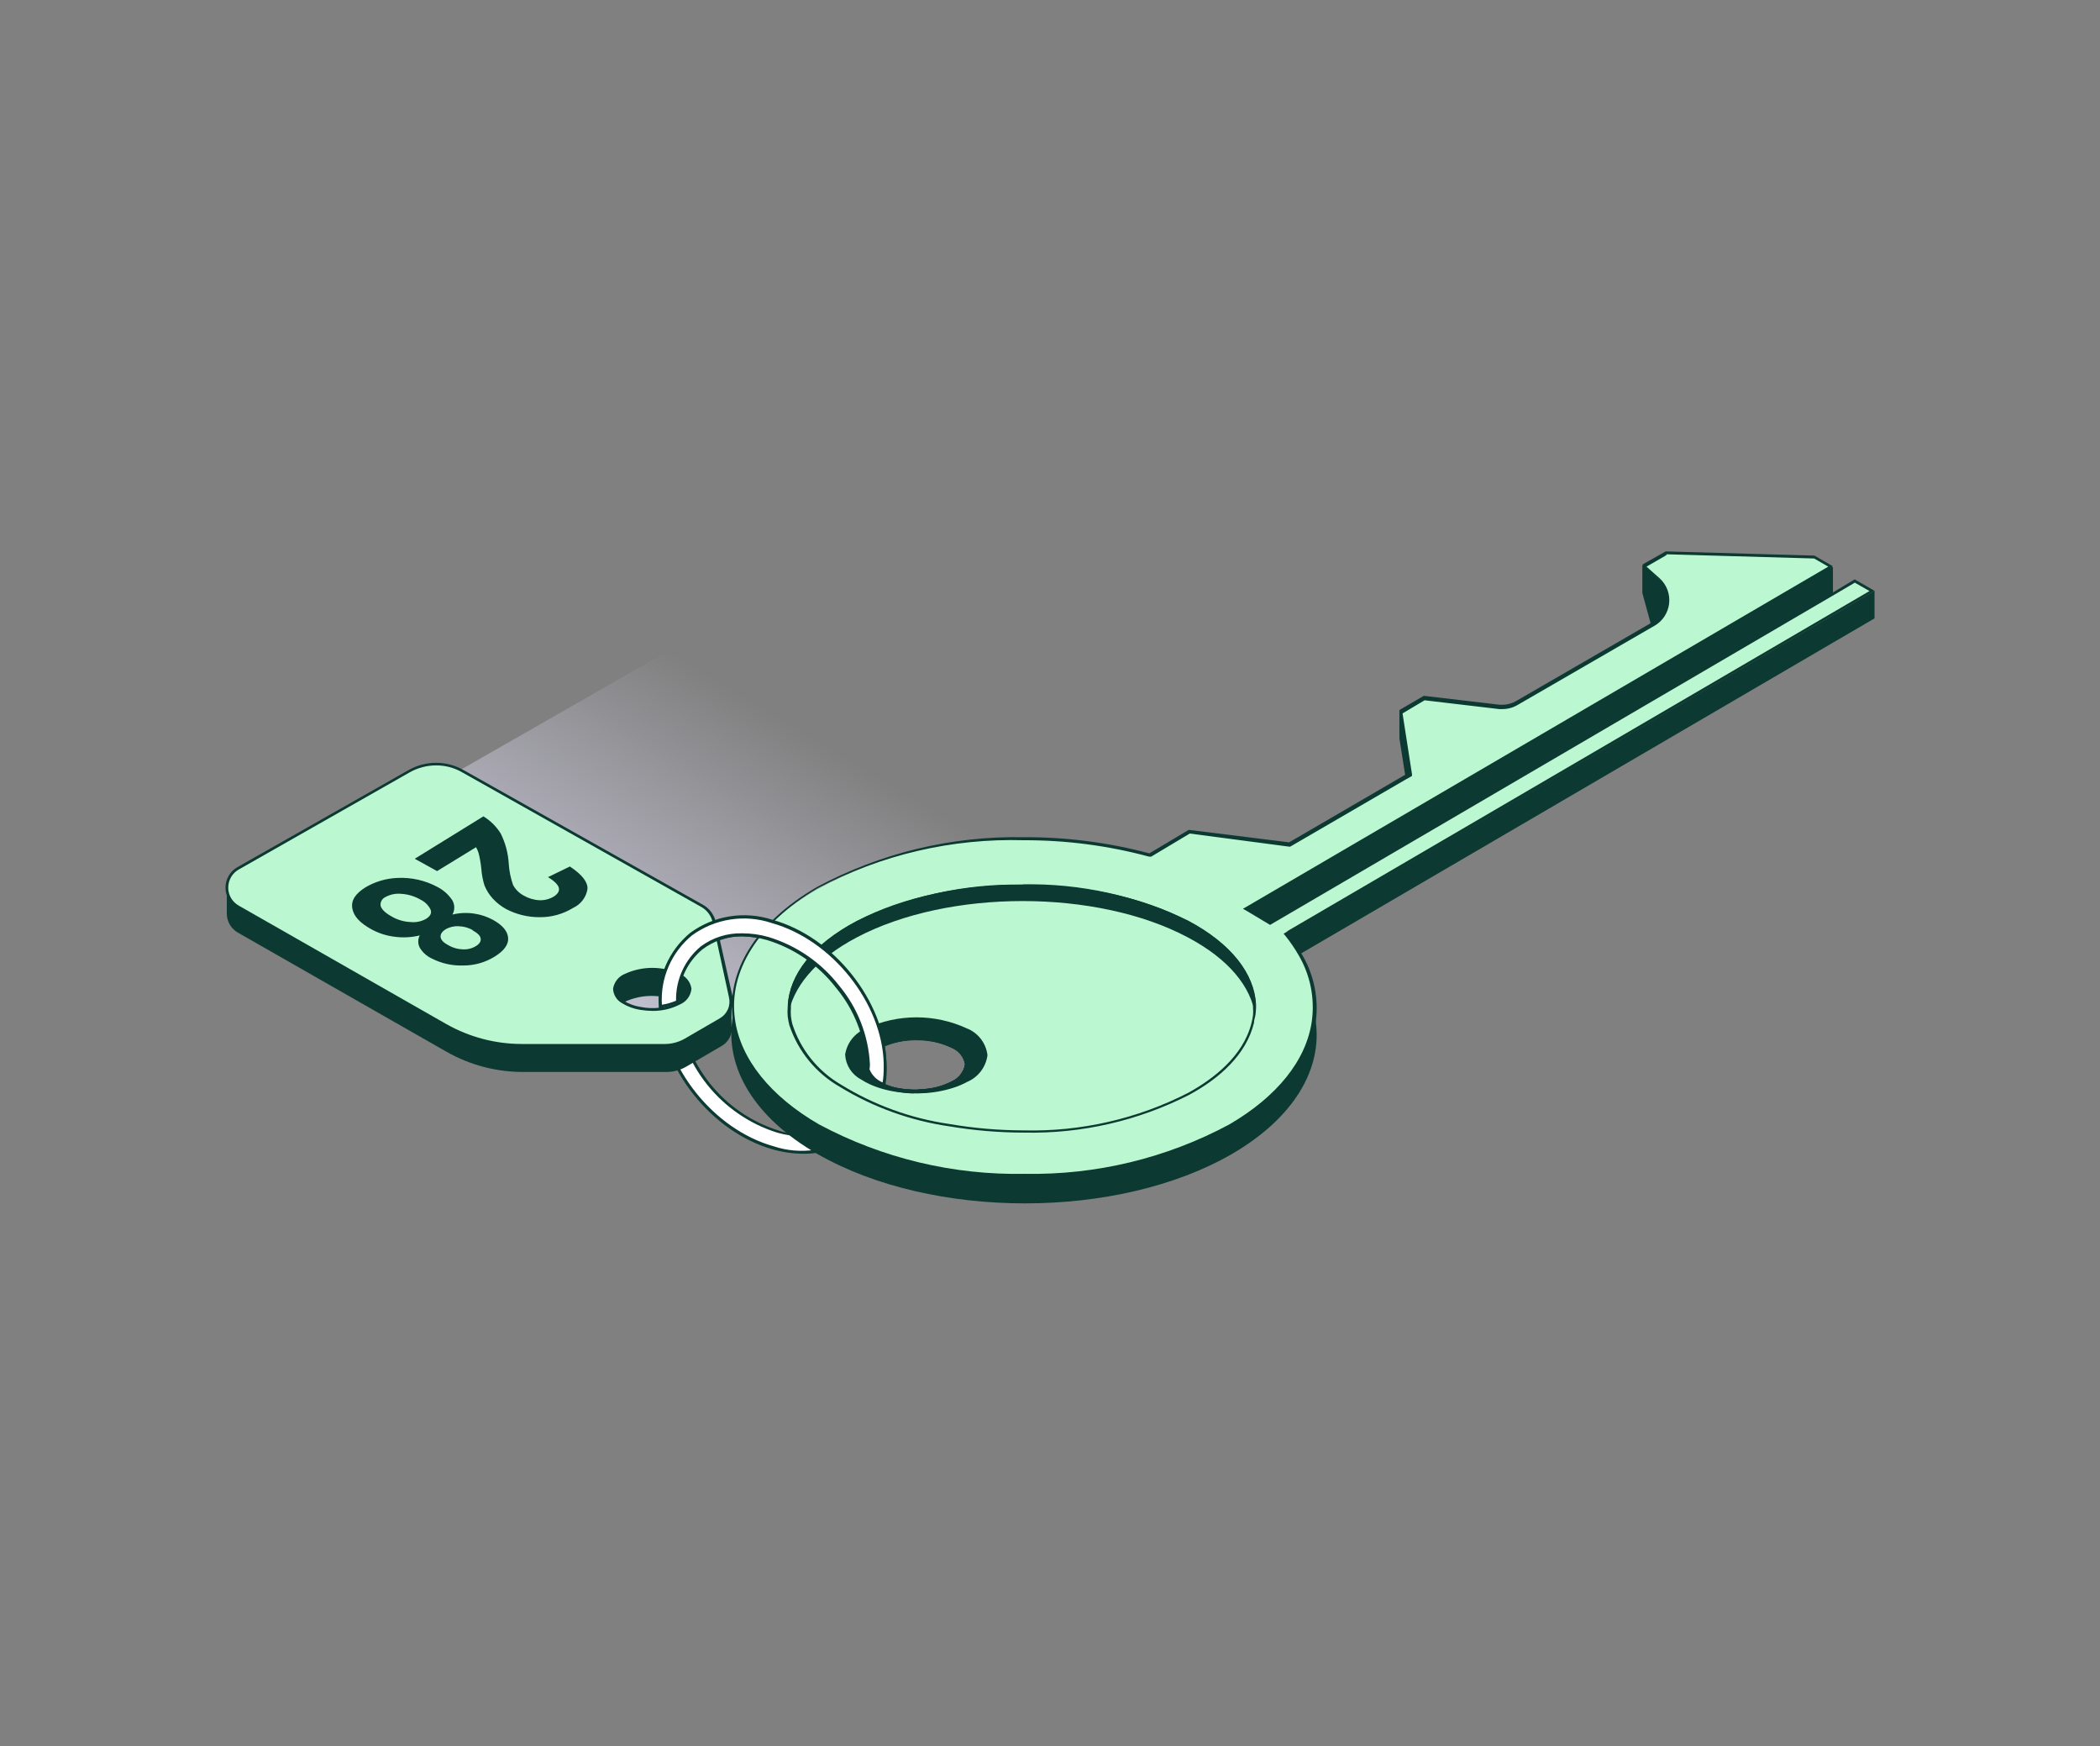 <svg xmlns="http://www.w3.org/2000/svg" width="160" height="133" viewBox="0 0 160 133" fill="none">
  <rect x="0" y="0" width="160" height="133" fill="#808080" stroke="none"/>
  <path style="mix-blend-mode:multiply" d="M90.999 57.65L52.999 79.73C52.331 80.116 51.572 80.32 50.8 80.32C50.027 80.32 49.268 80.116 48.599 79.73L25 65.72C24.886 65.653 24.791 65.557 24.725 65.442C24.66 65.327 24.625 65.197 24.625 65.065C24.625 64.933 24.66 64.803 24.725 64.688C24.791 64.573 24.886 64.477 25 64.41L65.2 41.41C65.314 41.346 65.443 41.312 65.575 41.312C65.706 41.312 65.835 41.346 65.95 41.41L90.999 56.33C91.116 56.396 91.213 56.492 91.28 56.608C91.347 56.724 91.383 56.856 91.383 56.99C91.383 57.124 91.347 57.256 91.28 57.372C91.213 57.487 91.116 57.584 90.999 57.65Z" fill="url(#paint0_linear_990_53131)"/>
  <path d="M61.212 87.77C60.437 87.765 59.667 87.654 58.922 87.44C54.302 86.16 50.442 81.32 50.322 76.66C50.247 75.629 50.42 74.595 50.827 73.645C51.234 72.695 51.863 71.856 52.662 71.2C53.537 70.552 54.555 70.123 55.63 69.949C56.706 69.775 57.807 69.861 58.842 70.2C61.188 70.939 63.26 72.362 64.792 74.286C66.324 76.21 67.247 78.548 67.442 81C67.521 82.037 67.35 83.078 66.943 84.035C66.535 84.993 65.904 85.838 65.102 86.5C63.985 87.348 62.614 87.796 61.212 87.77ZM56.552 71.22C55.438 71.192 54.348 71.544 53.462 72.22C52.827 72.754 52.327 73.431 52.006 74.197C51.684 74.962 51.549 75.792 51.612 76.62C51.792 78.796 52.616 80.868 53.978 82.574C55.341 84.28 57.18 85.543 59.262 86.2C60.093 86.481 60.979 86.562 61.848 86.437C62.716 86.312 63.543 85.984 64.262 85.48C64.897 84.944 65.396 84.265 65.716 83.498C66.036 82.731 66.168 81.898 66.102 81.07C65.919 78.896 65.095 76.825 63.733 75.121C62.37 73.417 60.532 72.157 58.452 71.5C57.834 71.321 57.195 71.227 56.552 71.22Z" fill="white"/>
  <path d="M61.211 87.881C60.426 87.876 59.646 87.766 58.891 87.551C54.231 86.251 50.341 81.361 50.211 76.661C50.139 75.613 50.316 74.563 50.73 73.598C51.144 72.633 51.782 71.78 52.591 71.111C53.485 70.46 54.52 70.03 55.611 69.857C56.703 69.683 57.82 69.77 58.871 70.111C63.531 71.411 67.421 76.301 67.541 81.001C67.618 82.048 67.444 83.099 67.031 84.064C66.619 85.03 65.981 85.882 65.171 86.551C64.039 87.427 62.643 87.896 61.211 87.881ZM56.551 70.001C55.173 69.972 53.826 70.413 52.731 71.251C51.945 71.896 51.326 72.721 50.926 73.655C50.526 74.59 50.356 75.607 50.431 76.621C50.551 81.241 54.371 86.031 58.941 87.311C59.951 87.647 61.026 87.741 62.079 87.584C63.131 87.428 64.133 87.026 65.001 86.411C65.796 85.763 66.423 84.933 66.829 83.991C67.235 83.049 67.407 82.024 67.331 81.001C67.211 76.381 63.391 71.591 58.811 70.311C58.076 70.104 57.315 70 56.551 70.001ZM61.211 86.561C60.534 86.555 59.862 86.458 59.211 86.271C57.109 85.609 55.252 84.335 53.877 82.613C52.502 80.89 51.672 78.797 51.491 76.601C51.422 75.755 51.557 74.905 51.884 74.122C52.211 73.339 52.721 72.646 53.371 72.101C54.108 71.583 54.956 71.246 55.848 71.118C56.739 70.989 57.648 71.073 58.501 71.361C60.606 72.022 62.467 73.297 63.844 75.021C65.221 76.745 66.052 78.841 66.231 81.041C66.297 81.885 66.161 82.732 65.834 83.513C65.507 84.294 64.999 84.986 64.351 85.531C63.453 86.227 62.347 86.6 61.211 86.591V86.561ZM56.551 71.321C55.468 71.311 54.412 71.663 53.551 72.321C52.929 72.846 52.441 73.511 52.127 74.263C51.815 75.014 51.685 75.829 51.751 76.641C51.928 78.793 52.743 80.844 54.092 82.531C55.44 84.217 57.261 85.464 59.321 86.111C60.142 86.396 61.02 86.481 61.881 86.359C62.742 86.238 63.561 85.913 64.271 85.411C64.882 84.876 65.358 84.204 65.659 83.449C65.96 82.695 66.077 81.88 66.001 81.071C65.828 78.917 65.014 76.865 63.666 75.177C62.316 73.49 60.494 72.244 58.431 71.601C57.82 71.425 57.188 71.331 56.551 71.321Z" fill="#0C3932"/>
  <path d="M55.731 78.191V76.331H55.351L54.421 72.221C54.359 71.963 54.243 71.721 54.081 71.511C53.919 71.301 53.715 71.127 53.481 71.001L35.261 60.741C34.642 60.392 33.942 60.209 33.231 60.209C32.52 60.209 31.821 60.392 31.201 60.741L18.731 67.821L17.281 67.591V69.591C17.281 69.886 17.36 70.177 17.509 70.431C17.659 70.686 17.873 70.897 18.131 71.041L34.001 80.101C35.783 81.119 37.8 81.653 39.851 81.651H50.791C51.326 81.649 51.851 81.504 52.311 81.231L54.981 79.671C55.234 79.527 55.442 79.314 55.58 79.058C55.718 78.802 55.781 78.511 55.761 78.221L55.731 78.191ZM52.571 77.331C52.538 77.565 52.446 77.786 52.302 77.974C52.158 78.161 51.969 78.308 51.751 78.401C50.821 78.857 49.766 78.99 48.751 78.781C48.273 78.715 47.814 78.552 47.401 78.301C47.219 78.201 47.066 78.057 46.954 77.882C46.842 77.708 46.776 77.508 46.761 77.301C46.808 77.076 46.91 76.867 47.059 76.692C47.207 76.518 47.397 76.383 47.611 76.301C48.252 76.009 48.947 75.858 49.651 75.858C50.355 75.858 51.051 76.009 51.691 76.301C51.903 76.384 52.089 76.52 52.234 76.694C52.38 76.869 52.478 77.078 52.521 77.301L52.571 77.331Z" fill="#0C3932"/>
  <path d="M53.481 68.999L35.261 58.719C34.642 58.371 33.943 58.188 33.231 58.188C32.52 58.188 31.821 58.371 31.201 58.719L18.141 66.139C17.881 66.287 17.665 66.501 17.515 66.759C17.364 67.017 17.285 67.311 17.285 67.609C17.285 67.908 17.364 68.202 17.515 68.46C17.665 68.718 17.881 68.932 18.141 69.079L33.961 78.079C35.742 79.098 37.76 79.63 39.811 79.619H50.751C51.285 79.62 51.81 79.479 52.271 79.209L54.941 77.649C55.232 77.481 55.461 77.225 55.596 76.917C55.731 76.609 55.764 76.267 55.691 75.939L54.401 70.229C54.343 69.971 54.231 69.728 54.073 69.516C53.914 69.304 53.713 69.128 53.481 68.999ZM52.571 75.319C52.538 75.553 52.446 75.775 52.302 75.962C52.158 76.15 51.969 76.297 51.751 76.389C50.821 76.844 49.767 76.981 48.751 76.779C48.273 76.71 47.813 76.543 47.401 76.289C47.218 76.192 47.062 76.048 46.95 75.873C46.838 75.698 46.773 75.497 46.761 75.289C46.807 75.064 46.909 74.855 47.058 74.68C47.206 74.505 47.397 74.371 47.611 74.289C48.251 73.993 48.947 73.84 49.651 73.84C50.356 73.84 51.052 73.993 51.691 74.289C51.904 74.371 52.092 74.506 52.237 74.681C52.382 74.856 52.48 75.066 52.521 75.289L52.571 75.319Z" fill="#BBF7D0"/>
  <path d="M39.78 79.74C37.721 79.74 35.698 79.202 33.91 78.18L18.09 69.18C17.814 69.022 17.584 68.795 17.424 68.52C17.264 68.245 17.18 67.933 17.18 67.615C17.18 67.297 17.264 66.984 17.424 66.709C17.584 66.434 17.814 66.207 18.09 66.05L31.14 58.65C31.777 58.29 32.495 58.102 33.225 58.102C33.956 58.102 34.674 58.29 35.31 58.65L53.53 68.9C53.779 69.033 53.998 69.218 54.17 69.442C54.342 69.666 54.465 69.925 54.53 70.2L55.81 75.89C55.891 76.241 55.856 76.609 55.71 76.939C55.564 77.269 55.315 77.543 55 77.72L52.33 79.28C51.851 79.56 51.306 79.708 50.75 79.71H39.81L39.78 79.74ZM33.23 58.3C32.53 58.299 31.842 58.478 31.23 58.82L18.19 66.23C17.947 66.368 17.744 66.569 17.604 66.811C17.463 67.054 17.389 67.329 17.39 67.61C17.389 67.889 17.463 68.163 17.603 68.404C17.744 68.645 17.947 68.844 18.19 68.98L34 78C35.76 78.997 37.748 79.521 39.77 79.52H50.71C51.227 79.509 51.733 79.368 52.18 79.11L54.85 77.56C55.122 77.403 55.336 77.162 55.46 76.874C55.585 76.586 55.613 76.265 55.54 75.96L54.3 70.25C54.245 70.005 54.138 69.775 53.988 69.573C53.839 69.372 53.649 69.204 53.43 69.08L35.2 58.82C34.601 58.476 33.922 58.296 33.23 58.3ZM49.72 77C49.406 76.997 49.091 76.971 48.78 76.92C48.288 76.844 47.815 76.671 47.39 76.41C47.192 76.301 47.024 76.142 46.905 75.949C46.786 75.757 46.719 75.536 46.71 75.31C46.749 75.059 46.853 74.824 47.011 74.626C47.169 74.427 47.375 74.274 47.61 74.18C48.266 73.878 48.979 73.722 49.7 73.722C50.422 73.722 51.135 73.878 51.79 74.18C52.023 74.271 52.227 74.421 52.383 74.616C52.539 74.811 52.642 75.043 52.68 75.29V75.35C52.649 75.603 52.551 75.844 52.397 76.048C52.242 76.252 52.036 76.411 51.8 76.51C51.157 76.84 50.443 77.008 49.72 77ZM49.72 73.94C49.028 73.926 48.343 74.077 47.72 74.38C47.519 74.454 47.339 74.58 47.201 74.745C47.062 74.91 46.969 75.108 46.93 75.32C46.944 75.509 47.005 75.692 47.108 75.851C47.211 76.01 47.353 76.14 47.52 76.23C47.918 76.471 48.36 76.631 48.82 76.7C49.798 76.895 50.813 76.765 51.71 76.33C51.912 76.242 52.087 76.103 52.22 75.928C52.353 75.753 52.44 75.547 52.47 75.33C52.434 75.121 52.344 74.926 52.209 74.763C52.074 74.6 51.898 74.475 51.7 74.4C51.083 74.076 50.397 73.905 49.7 73.9L49.72 73.94Z" fill="#0C3932"/>
  <path d="M33.301 66.351L31.601 65.411L36.831 62.181C37.368 62.508 37.82 62.956 38.151 63.491C38.508 64.208 38.716 64.991 38.761 65.791C38.797 66.343 38.908 66.888 39.091 67.411C39.279 67.755 39.564 68.037 39.911 68.221C40.281 68.433 40.696 68.553 41.121 68.571C41.497 68.58 41.868 68.483 42.191 68.291C42.501 68.091 42.631 67.881 42.581 67.641C42.531 67.401 42.261 67.121 41.751 66.811L43.421 66.001C44.341 66.611 44.791 67.181 44.761 67.711C44.712 68.022 44.587 68.317 44.397 68.568C44.207 68.819 43.958 69.019 43.671 69.151C42.9 69.627 42.008 69.874 41.101 69.861C40.209 69.865 39.33 69.648 38.541 69.231C38.168 69.023 37.83 68.756 37.541 68.441C37.275 68.147 37.061 67.808 36.911 67.441C36.783 67.025 36.702 66.595 36.671 66.161C36.632 65.77 36.565 65.382 36.471 65.001C36.423 64.837 36.356 64.679 36.271 64.531L33.301 66.351ZM34.471 69.661C35.018 69.529 35.585 69.505 36.141 69.591C36.635 69.664 37.112 69.823 37.551 70.061C38.261 70.451 38.651 70.891 38.711 71.401C38.771 71.911 38.431 72.401 37.711 72.851C36.986 73.306 36.147 73.545 35.291 73.541C34.455 73.57 33.625 73.384 32.881 73.001C32.506 72.823 32.193 72.538 31.981 72.181C31.906 72.037 31.867 71.878 31.867 71.716C31.867 71.554 31.906 71.394 31.981 71.251C31.353 71.403 30.702 71.437 30.061 71.351C29.448 71.277 28.854 71.087 28.311 70.791C27.421 70.301 26.941 69.791 26.841 69.181C26.741 68.571 27.081 68.071 27.841 67.591C28.585 67.151 29.427 66.903 30.291 66.871C31.356 66.821 32.414 67.063 33.351 67.571C33.8 67.805 34.181 68.149 34.461 68.571C34.557 68.736 34.609 68.923 34.611 69.115C34.613 69.306 34.565 69.494 34.471 69.661ZM32.051 68.531C31.594 68.264 31.08 68.109 30.551 68.081C30.131 68.042 29.709 68.133 29.341 68.341C29.221 68.399 29.123 68.495 29.062 68.614C29 68.733 28.979 68.869 29.001 69.001C29.081 69.281 29.371 69.551 29.881 69.831C30.306 70.073 30.783 70.21 31.271 70.231C31.676 70.275 32.084 70.195 32.441 70.001C32.801 69.781 32.921 69.531 32.791 69.251C32.627 68.938 32.368 68.686 32.051 68.531ZM36.051 70.861C35.713 70.666 35.331 70.559 34.941 70.551C34.592 70.529 34.243 70.613 33.941 70.791C33.661 70.971 33.541 71.171 33.571 71.391C33.601 71.611 33.811 71.811 34.181 72.011C34.508 72.197 34.876 72.3 35.251 72.311C35.601 72.333 35.95 72.25 36.251 72.071C36.541 71.891 36.661 71.691 36.621 71.471C36.581 71.251 36.351 71.051 36.001 70.861H36.051ZM142.821 47.101V45.001L98.261 71.051L95.091 71.331L139.651 45.271V43.201H139.571L125.131 43.051V45.171L125.771 47.511L126.111 48.731L114.471 55.731L106.621 54.111V56.231L107.061 59.041L107.361 61.041L98.211 66.361L90.561 65.361L87.561 67.151C79.261 64.861 69.041 65.701 62.201 69.681C58.351 71.921 56.201 74.781 55.791 77.681C55.281 81.341 57.441 85.111 62.301 87.911C71.041 92.911 85.161 92.911 93.841 87.911C98.621 85.131 100.761 81.401 100.241 77.761C99.973 76.076 99.239 74.5 98.121 73.211L99.171 72.601L142.821 47.101ZM68.611 82.941C67.984 82.85 67.382 82.632 66.841 82.301C66.618 82.184 66.429 82.013 66.291 81.803C66.153 81.593 66.07 81.351 66.051 81.101C66.051 80.631 66.451 80.181 67.111 79.831C67.96 79.426 68.891 79.225 69.831 79.241C70.765 79.225 71.689 79.427 72.531 79.831C72.79 79.94 73.017 80.113 73.192 80.333C73.367 80.553 73.483 80.814 73.531 81.091C73.484 81.373 73.367 81.639 73.193 81.865C73.019 82.092 72.791 82.272 72.531 82.391C71.816 82.761 71.026 82.966 70.221 82.991C69.975 83.011 69.728 83.011 69.481 82.991C69.191 82.993 68.9 82.976 68.611 82.941Z" fill="#0C3932"/>
  <path d="M78.1 89.51C72.617 89.623 67.197 88.325 62.36 85.74C58.62 83.58 56.36 80.74 55.9 77.74C55.38 74.01 57.69 70.35 62.26 67.74C67.082 65.106 72.507 63.772 78 63.87C81.235 63.864 84.457 64.287 87.58 65.13L90.58 63.33L98.23 64.33L107.11 59.16L107.47 58.95L106.73 54.19L108.5 53.19L114.21 53.86H114.47C114.851 53.861 115.225 53.757 115.55 53.56L125.98 47.56C126.275 47.389 126.525 47.152 126.711 46.867C126.897 46.583 127.013 46.258 127.05 45.92C127.089 45.582 127.047 45.24 126.927 44.921C126.807 44.603 126.612 44.318 126.36 44.09L125.29 43.09L126.93 42.09L138.2 42.42L139.44 43.13L94.89 69.22L96.76 70.29L141.31 44.23L142.62 44.98L98 71.1L98.07 71.19C98.442 71.659 98.777 72.158 99.07 72.68C99.997 74.209 100.371 76.009 100.13 77.78C99.71 80.78 97.45 83.6 93.78 85.78C88.959 88.367 83.551 89.665 78.08 89.55L78.1 89.51ZM69.83 79.14C68.873 79.12 67.924 79.326 67.06 79.74C66.784 79.857 66.542 80.043 66.357 80.279C66.171 80.515 66.049 80.794 66 81.09C66.019 81.357 66.104 81.616 66.249 81.842C66.394 82.067 66.594 82.252 66.83 82.38C67.375 82.698 67.976 82.908 68.6 83C68.895 83.047 69.192 83.077 69.49 83.09H70.24C71.062 83.063 71.868 82.854 72.6 82.48C72.883 82.362 73.132 82.173 73.321 81.931C73.51 81.689 73.634 81.403 73.68 81.1C73.628 80.799 73.499 80.517 73.307 80.281C73.114 80.045 72.864 79.862 72.58 79.75C71.725 79.331 70.782 79.122 69.83 79.14Z" fill="#BBF7D0"/>
  <path d="M126.999 42.22L138.219 42.54L139.299 43.16L94.999 69.05L94.7 69.22L94.999 69.39L96.669 70.39L96.769 70.45L96.87 70.39L139.759 45.3L141.32 44.38L142.439 45.02L98.159 70.88L97.999 71L97.799 71.12L97.95 71.3C98.32 71.763 98.655 72.255 98.95 72.77C99.832 74.278 100.184 76.038 99.95 77.77C99.529 80.77 97.29 83.54 93.639 85.66C88.865 88.217 83.515 89.508 78.1 89.41C72.634 89.52 67.231 88.225 62.41 85.65C58.7 83.51 56.41 80.65 55.999 77.65C55.48 73.96 57.779 70.33 62.309 67.65C67.138 65.103 72.543 63.845 77.999 64C81.224 63.99 84.436 64.41 87.549 65.25H87.71L90.65 63.49L98.23 64.49H98.299L107.16 59.34L107.47 59.17L107.58 59.1V58.97L106.86 54.34L108.54 53.34L114.22 54.01H114.489C114.887 54.009 115.277 53.902 115.62 53.7L125.889 47.76L126.049 47.67C126.358 47.494 126.621 47.248 126.816 46.951C127.011 46.654 127.133 46.315 127.172 45.962C127.211 45.609 127.166 45.252 127.041 44.919C126.915 44.587 126.712 44.289 126.449 44.05L125.449 43.16L126.939 42.3L126.999 42.22ZM69.909 83.22H70.29C71.123 83.192 71.94 82.977 72.68 82.59C72.981 82.467 73.245 82.266 73.443 82.008C73.642 81.749 73.768 81.443 73.809 81.12C73.759 80.802 73.626 80.503 73.424 80.252C73.223 80.002 72.959 79.808 72.659 79.69C71.781 79.288 70.826 79.08 69.859 79.08C68.893 79.08 67.938 79.288 67.059 79.69C66.756 79.808 66.489 80.002 66.283 80.255C66.078 80.507 65.942 80.809 65.889 81.13C65.907 81.415 65.997 81.69 66.151 81.93C66.305 82.169 66.518 82.366 66.769 82.5C67.334 82.849 67.963 83.08 68.62 83.18C68.921 83.227 69.225 83.257 69.529 83.27L69.909 83.22ZM126.91 42L125.139 43L126.299 44.07C126.54 44.287 126.725 44.559 126.84 44.861C126.955 45.164 126.996 45.49 126.961 45.812C126.926 46.134 126.815 46.443 126.638 46.714C126.46 46.985 126.221 47.209 125.939 47.37L125.779 47.46L115.51 53.4C115.205 53.576 114.861 53.672 114.51 53.68H114.26L108.48 53L106.629 54.08L107.37 58.84L107.069 59.01L98.219 64.16L90.57 63.21L87.57 65C84.448 64.167 81.23 63.754 77.999 63.77C72.512 63.664 67.088 64.969 62.249 67.56C57.459 70.34 55.33 74.07 55.84 77.71C56.26 80.71 58.429 83.56 62.349 85.82C67.191 88.404 72.612 89.709 78.1 89.61C83.587 89.719 89.01 88.418 93.85 85.83C97.7 83.59 99.85 80.73 100.25 77.83C100.486 76.038 100.109 74.22 99.18 72.67C98.868 72.144 98.517 71.642 98.129 71.17L98.26 71.09L142.82 45L141.309 44.13L139.649 45.13L96.76 70.18L95.09 69.18L139.579 43.18L139.649 43.13L138.24 42.32L126.91 42ZM69.909 83H69.499C69.201 82.99 68.904 82.96 68.609 82.91C67.982 82.819 67.38 82.601 66.84 82.27C66.617 82.153 66.427 81.982 66.289 81.772C66.151 81.562 66.068 81.321 66.049 81.07C66.049 80.6 66.45 80.15 67.109 79.8C67.958 79.396 68.889 79.194 69.829 79.21C70.763 79.194 71.688 79.396 72.529 79.8C72.788 79.91 73.015 80.082 73.19 80.302C73.365 80.523 73.481 80.783 73.529 81.06C73.482 81.342 73.366 81.608 73.191 81.834C73.017 82.061 72.79 82.242 72.529 82.36C71.814 82.73 71.025 82.935 70.219 82.96L69.909 83Z" fill="#0C3932"/>
  <path d="M78.001 86.191C76.091 86.192 74.184 86.031 72.301 85.711C69.365 85.287 66.547 84.266 64.021 82.711C62.236 81.676 60.894 80.021 60.251 78.061C60.204 77.856 60.167 77.649 60.141 77.441C60.125 77.228 60.125 77.014 60.141 76.801V76.591C60.271 74.201 62.141 71.941 65.341 70.231C69.261 68.333 73.576 67.391 77.931 67.481C82.273 67.389 86.575 68.332 90.481 70.231C93.641 71.911 95.481 74.151 95.591 76.521C95.596 76.614 95.596 76.707 95.591 76.801C95.601 76.977 95.601 77.154 95.591 77.331C95.591 77.531 95.521 77.721 95.481 77.921C94.831 80.551 92.481 82.311 90.601 83.331C86.704 85.318 82.373 86.301 78.001 86.191ZM69.811 79.191C68.853 79.171 67.904 79.377 67.041 79.791C66.775 79.906 66.541 80.085 66.359 80.312C66.178 80.538 66.055 80.806 66.001 81.091C66.019 81.358 66.105 81.617 66.25 81.842C66.395 82.068 66.595 82.253 66.831 82.381C67.376 82.698 67.977 82.909 68.601 83.001C68.895 83.048 69.193 83.078 69.491 83.091H70.241C71.063 83.063 71.869 82.855 72.601 82.481C72.884 82.362 73.132 82.174 73.321 81.932C73.51 81.69 73.634 81.404 73.681 81.101C73.628 80.8 73.5 80.518 73.307 80.282C73.115 80.046 72.864 79.863 72.581 79.751C71.725 79.332 70.783 79.123 69.831 79.141L69.811 79.191Z" fill="#BBF7D0"/>
  <path d="M77.909 67.581C82.234 67.49 86.519 68.429 90.409 70.321C93.549 71.991 95.339 74.191 95.469 76.521C95.474 76.611 95.474 76.701 95.469 76.791C95.484 76.964 95.484 77.138 95.469 77.311C95.444 77.506 95.408 77.7 95.359 77.891C94.729 80.491 92.359 82.231 90.529 83.241C86.656 85.224 82.349 86.207 77.999 86.101C76.092 86.098 74.189 85.934 72.309 85.611C69.386 85.186 66.581 84.165 64.069 82.611C62.309 81.584 60.991 79.942 60.369 78.001C60.318 77.8 60.281 77.596 60.259 77.391C60.244 77.181 60.244 76.97 60.259 76.761V76.561C60.379 74.201 62.259 71.971 65.409 70.281C69.315 68.392 73.612 67.453 77.949 67.541L77.909 67.581ZM69.909 83.241H70.289C71.123 83.213 71.94 82.998 72.679 82.611C72.981 82.488 73.244 82.287 73.443 82.028C73.641 81.77 73.768 81.464 73.809 81.141C73.758 80.823 73.626 80.524 73.424 80.273C73.222 80.022 72.959 79.828 72.659 79.711C71.781 79.309 70.826 79.1 69.859 79.1C68.893 79.1 67.938 79.309 67.059 79.711C66.756 79.828 66.488 80.023 66.283 80.275C66.078 80.528 65.942 80.83 65.889 81.151C65.907 81.435 65.997 81.71 66.151 81.95C66.305 82.19 66.518 82.386 66.769 82.521C67.334 82.87 67.963 83.101 68.619 83.201C68.921 83.248 69.224 83.278 69.529 83.291L69.909 83.241ZM77.909 67.381C73.54 67.299 69.213 68.248 65.279 70.151C61.899 71.931 60.139 74.251 60.019 76.591V76.801C60.004 77.017 60.004 77.234 60.019 77.451C60.048 77.663 60.088 77.873 60.139 78.081C60.799 80.074 62.174 81.752 63.999 82.791C66.541 84.344 69.371 85.364 72.319 85.791C74.209 86.109 76.123 86.269 78.039 86.271C82.403 86.362 86.721 85.373 90.609 83.391C92.939 82.131 94.949 80.321 95.539 77.921C95.539 77.721 95.619 77.521 95.649 77.321C95.676 77.142 95.692 76.961 95.699 76.781C95.704 76.684 95.704 76.587 95.699 76.491C95.569 74.181 93.849 71.891 90.539 70.131C86.617 68.226 82.299 67.276 77.939 67.361L77.909 67.381ZM69.869 83.001H69.499C69.201 82.99 68.904 82.96 68.609 82.911C67.982 82.82 67.38 82.602 66.839 82.271C66.617 82.154 66.427 81.983 66.289 81.773C66.151 81.563 66.068 81.321 66.049 81.071C66.049 80.601 66.449 80.151 67.109 79.801C67.958 79.396 68.889 79.194 69.829 79.211C70.763 79.195 71.687 79.397 72.529 79.801C72.788 79.91 73.015 80.083 73.19 80.303C73.365 80.523 73.481 80.784 73.529 81.061C73.481 81.343 73.365 81.608 73.191 81.835C73.017 82.062 72.789 82.242 72.529 82.361C71.814 82.73 71.024 82.935 70.219 82.961L69.869 83.001Z" fill="#0C3932"/>
  <path d="M73.661 78.331C72.458 77.777 71.15 77.49 69.826 77.49C68.502 77.49 67.193 77.777 65.991 78.331C65.572 78.494 65.203 78.765 64.922 79.116C64.642 79.467 64.458 79.886 64.391 80.331C64.412 80.723 64.535 81.104 64.747 81.435C64.959 81.766 65.253 82.037 65.601 82.221C66.01 82.481 66.45 82.689 66.911 82.841C67.306 82.971 67.71 83.071 68.121 83.141C68.587 83.215 69.058 83.258 69.531 83.271C69.767 83.291 70.004 83.291 70.241 83.271C71.07 83.245 71.892 83.1 72.681 82.841C73.027 82.73 73.362 82.586 73.681 82.411C74.09 82.239 74.447 81.965 74.719 81.615C74.99 81.264 75.167 80.849 75.231 80.411V80.331C75.171 79.888 74.994 79.469 74.718 79.117C74.442 78.766 74.077 78.494 73.661 78.331ZM69.501 83.001C69.202 82.99 68.905 82.96 68.611 82.911C67.983 82.82 67.381 82.602 66.841 82.271C66.618 82.154 66.428 81.983 66.29 81.773C66.152 81.563 66.07 81.321 66.051 81.071C66.051 80.601 66.451 80.151 67.111 79.801C67.96 79.396 68.891 79.194 69.831 79.211C70.764 79.195 71.689 79.397 72.531 79.801C72.789 79.91 73.016 80.083 73.191 80.303C73.366 80.523 73.483 80.784 73.531 81.061C73.483 81.343 73.367 81.609 73.192 81.835C73.018 82.062 72.791 82.242 72.531 82.361C71.815 82.731 71.026 82.936 70.221 82.961C69.982 82.993 69.741 83.006 69.501 83.001Z" fill="#0C3932"/>
  <path d="M65.281 71.4C72.281 67.71 83.571 67.71 90.501 71.4C93.621 73.05 95.331 75.17 95.631 77.34C95.631 77.16 95.631 76.98 95.681 76.8C95.686 76.704 95.686 76.607 95.681 76.51C95.551 74.2 93.831 71.91 90.521 70.15C83.581 66.46 72.271 66.46 65.291 70.15C61.911 71.93 60.151 74.25 60.031 76.59C60.011 76.877 60.011 77.164 60.031 77.45C60.351 75.25 62.091 73.08 65.281 71.4Z" fill="#0C3932"/>
  <path d="M67.441 80.999C67.244 78.549 66.321 76.214 64.788 74.291C63.257 72.369 61.186 70.948 58.841 70.209C57.81 69.865 56.712 69.77 55.638 69.933C54.563 70.097 53.543 70.514 52.661 71.149C51.864 71.809 51.236 72.65 50.829 73.601C50.422 74.552 50.248 75.587 50.321 76.619C50.766 76.553 51.199 76.429 51.611 76.249C51.587 75.469 51.741 74.693 52.062 73.981C52.382 73.269 52.861 72.639 53.461 72.139C54.347 71.464 55.437 71.111 56.551 71.139C57.208 71.143 57.861 71.237 58.491 71.419C60.603 72.059 62.465 73.338 63.821 75.079C65.207 76.75 66.02 78.822 66.141 80.989C66.151 81.123 66.151 81.256 66.141 81.389C66.249 81.649 66.411 81.883 66.617 82.076C66.822 82.269 67.065 82.417 67.331 82.509C67.408 82.074 67.445 81.632 67.441 81.189V80.999Z" fill="white"/>
  <path d="M67.42 82.741H67.29C66.997 82.644 66.73 82.484 66.507 82.271C66.284 82.058 66.111 81.799 66 81.511V81.071C65.877 78.927 65.067 76.879 63.69 75.231C62.357 73.504 60.518 72.235 58.43 71.601C57.805 71.423 57.16 71.329 56.51 71.321C55.427 71.311 54.371 71.663 53.51 72.321C52.926 72.807 52.46 73.42 52.148 74.113C51.836 74.806 51.686 75.561 51.71 76.321V76.391H51.65C51.227 76.579 50.779 76.706 50.32 76.771H50.2V76.611C50.126 75.563 50.303 74.513 50.717 73.547C51.131 72.582 51.77 71.729 52.58 71.061C53.471 70.406 54.506 69.973 55.599 69.799C56.691 69.625 57.809 69.715 58.86 70.061C63.52 71.351 67.41 76.241 67.54 80.941V81.171C67.541 81.617 67.504 82.061 67.43 82.501L67.42 82.741ZM66.25 81.451C66.342 81.675 66.478 81.88 66.65 82.051C66.821 82.223 67.025 82.359 67.25 82.451C67.308 82.067 67.334 81.679 67.33 81.291V81.001C67.21 76.381 63.38 71.591 58.81 70.311C57.796 69.969 56.715 69.875 55.657 70.037C54.599 70.199 53.596 70.612 52.73 71.241C51.955 71.877 51.342 72.689 50.943 73.609C50.543 74.528 50.367 75.53 50.43 76.531C50.801 76.472 51.164 76.368 51.51 76.221C51.492 75.435 51.652 74.656 51.978 73.941C52.303 73.226 52.786 72.593 53.39 72.091C54.302 71.413 55.414 71.061 56.55 71.091C57.227 71.09 57.9 71.184 58.55 71.371C60.682 72.019 62.562 73.311 63.93 75.071C65.343 76.764 66.167 78.869 66.28 81.071C66.28 81.198 66.27 81.325 66.25 81.451Z" fill="#0C3932"/>
  <defs>
    <linearGradient id="paint0_linear_990_53131" x1="42.309" y1="87.15" x2="61.23" y2="55.62" gradientUnits="userSpaceOnUse">
      <stop stop-color="#E0DEF5"/>
      <stop offset="1" stop-color="#E0DEF5" stop-opacity="0"/>
    </linearGradient>
  </defs>
</svg>